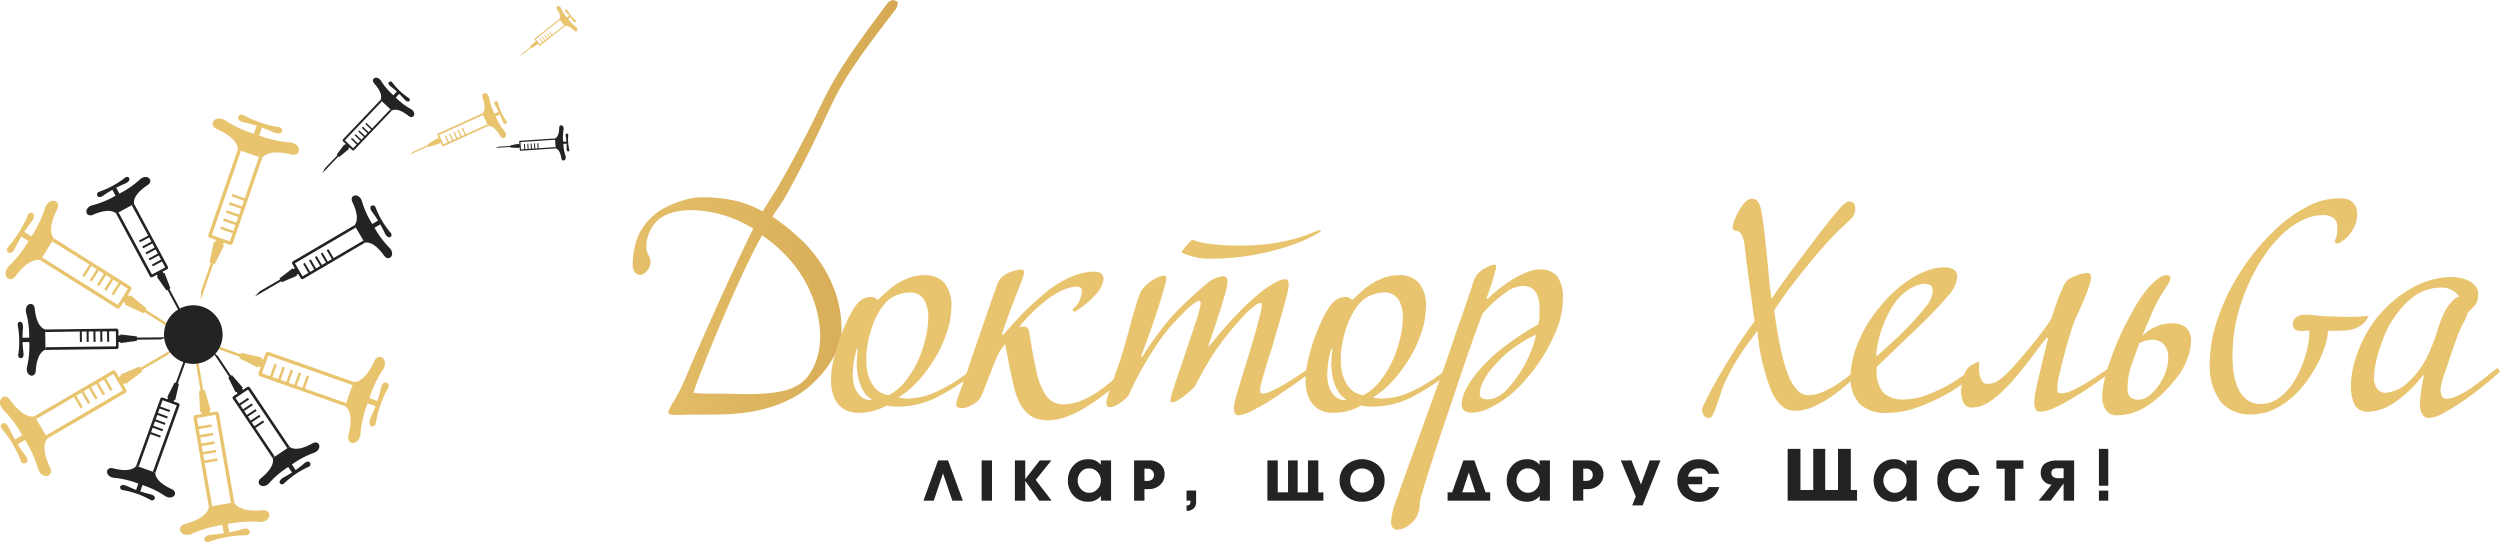 <svg width="398" height="87" viewBox="0 0 398 87" fill="none" xmlns="http://www.w3.org/2000/svg"><path d="M153.291 79.71h-1.681l-1.481-4.357-1.477 4.357h-1.642l2.328-6.41h1.592l2.361 6.41zm4.638 0h-1.65V73.3h1.65v6.41zm9.494 0h-1.964l-2.239-3.15v3.15h-1.649V73.3h1.649v2.966l2.314-2.967h1.845l-2.496 3.104 2.54 3.307zm9.46 0h-1.625v-.756a2.458 2.458 0 01-2.028.916 3.042 3.042 0 01-2.347-.984 3.392 3.392 0 01-.87-2.382c-.025-.893.3-1.76.905-2.417a3.009 3.009 0 012.313-.974 2.4 2.4 0 012.009.883V73.3h1.643v6.41zm-1.625-3.171a1.974 1.974 0 00-.537-1.392 1.75 1.75 0 00-1.336-.58 1.67 1.67 0 00-1.307.574c-.336.373-.517.86-.508 1.363-.008.507.183.998.53 1.368a1.702 1.702 0 001.307.578 1.73 1.73 0 001.303-.578c.352-.354.549-.834.548-1.333zm10.146-1.02a2.167 2.167 0 01-.759 1.718 2.587 2.587 0 01-1.781.63h-.667v1.843h-1.649V73.3h2.359a2.676 2.676 0 011.764.56 2.026 2.026 0 01.733 1.659zm-2.676-.906h-.531v1.94h.517c.262.011.517-.079.715-.25a.875.875 0 00.277-.688.983.983 0 00-.597-.93.938.938 0 00-.381-.072zm6.169 3.483h1.523v1.81a1.33 1.33 0 01-.412 1.06 1.628 1.628 0 01-1.111.36v-.858a.611.611 0 00.527-.184c.085-.178.121-.376.103-.573h-.63v-1.615zm21.782 1.614h-8.91V73.3h1.65v5.084h1.637V73.3h1.535v5.085h1.637V73.3h1.649v5.085h.802v1.326zm9.747-3.24a3.19 3.19 0 01-.239 1.35c-.178.427-.446.81-.787 1.123a3.664 3.664 0 01-2.559.927 3.596 3.596 0 01-2.531-.915 3.203 3.203 0 01-1.042-2.486 3.142 3.142 0 011.065-2.439 3.868 3.868 0 015.05.023 3.126 3.126 0 011.043 2.416zm-5.463.034a1.898 1.898 0 00.517 1.38 2.012 2.012 0 002.727 0 1.915 1.915 0 00.517-1.38 1.936 1.936 0 00-.517-1.386 1.996 1.996 0 00-2.727 0 1.934 1.934 0 00-.517 1.386zm22.275 3.206h-6.78v-1.328h.722l1.787-5.085h1.752l1.786 5.085h.733v1.328zm-2.36-1.328l-1.042-3.172-1.042 3.172h2.084zm11.865 1.328h-1.626v-.756a2.458 2.458 0 01-2.028.916 3.034 3.034 0 01-2.347-.984 3.392 3.392 0 01-.87-2.382c-.025-.893.3-1.76.905-2.417a3.018 3.018 0 012.314-.974 2.393 2.393 0 012.008.883V73.3h1.649l-.005 6.41zm-1.626-3.171a1.977 1.977 0 00-.536-1.392 1.753 1.753 0 00-1.336-.58 1.668 1.668 0 00-1.308.574 1.99 1.99 0 00-.508 1.363c-.007.507.183.998.53 1.368a1.706 1.706 0 001.308.578 1.737 1.737 0 001.302-.578c.352-.354.549-.834.548-1.333zm10.147-1.02a2.166 2.166 0 01-.758 1.718 2.584 2.584 0 01-1.782.63h-.667v1.843h-1.649V73.3h2.359c.636-.03 1.262.17 1.764.56a2.016 2.016 0 01.733 1.659zm-2.675-.905h-.532v1.94h.517c.262.01.518-.08.716-.252a.888.888 0 00.276-.688.982.982 0 00-.596-.929.942.942 0 00-.381-.071zm7.153-1.314l1.501 3.825 1.396-3.826h1.707l-2.845 7.158h-1.652l.566-1.422-2.385-5.732 1.712-.004zm8.246.787a3.31 3.31 0 012.474-.974 3.478 3.478 0 012.015.596 2.847 2.847 0 011.203 1.718h-1.706a1.505 1.505 0 00-1.58-.859 1.712 1.712 0 00-1.083.361 1.543 1.543 0 00-.578.957h2.256v1.213h-2.256c.096.389.319.734.635.98.315.247.706.378 1.106.371a1.393 1.393 0 001.512-.905h1.706a3.03 3.03 0 01-1.192 1.74 3.691 3.691 0 01-4.488-.331 3.246 3.246 0 01-.974-2.458 3.327 3.327 0 01.95-2.409zm27.657 5.623h-11.05v-8.246h2.038v6.54h2.038v-6.54h1.902v6.54h2.038v-6.54h2.039v6.54h.995v1.706zm9.506 0h-1.626v-.755a2.458 2.458 0 01-2.027.915 3.04 3.04 0 01-2.348-.984 3.694 3.694 0 01.031-4.8 3.005 3.005 0 012.312-.973 2.396 2.396 0 012.01.883V73.3h1.648v6.41zm-1.626-3.171a1.974 1.974 0 00-.537-1.392 1.745 1.745 0 00-1.336-.58 1.67 1.67 0 00-1.308.574 1.994 1.994 0 00-.506 1.363c-.008.507.182.998.53 1.368a1.702 1.702 0 001.307.578 1.732 1.732 0 001.301-.578 1.872 1.872 0 00.549-1.333zm11.604.847a3.08 3.08 0 01-1.164 1.85 3.444 3.444 0 01-2.118.657 3.403 3.403 0 01-2.429-.882 3.249 3.249 0 01-.984-2.507 3.322 3.322 0 01.974-2.52 3.377 3.377 0 012.427-.87 3.482 3.482 0 012.136.646 3.05 3.05 0 011.14 1.854h-1.66a1.665 1.665 0 00-1.662-1.042 1.512 1.512 0 00-1.26.573 2.147 2.147 0 00-.411 1.363c-.021.496.137.984.446 1.373a1.57 1.57 0 001.283.573 1.501 1.501 0 001.604-1.064l1.678-.004zm6.995-2.761h-1.305v5.085h-1.673v-5.085h-1.317v-1.326h4.295v1.326zm8.073 5.085h-1.671v-2.736l-2.069 2.736h-1.911l2.061-2.553a1.81 1.81 0 01-1.718-1.89 1.695 1.695 0 01.801-1.551 3.484 3.484 0 011.811-.412h2.703l-.007 6.406zm-1.671-3.585v-1.579h-.962c-.657 0-.985.248-.985.744a.712.712 0 00.332.647c.219.136.474.204.732.194l.883-.006zm7.112 1.203h-1.489v-5.864h1.489v5.864zm0 2.382h-1.489v-1.604h1.489v1.604z" fill="#232323"/><path d="M133.961 52.521a8.025 8.025 0 01-.687 3.146 14.398 14.398 0 01-1.841 3.121 17.608 17.608 0 01-2.57 2.718 14.685 14.685 0 01-2.937 1.977 20.525 20.525 0 01-3.649 1.454 25.829 25.829 0 01-3.511.738 32.48 32.48 0 01-3.535.287c-1.194.03-2.433.046-3.718.047h-1.664c-.413 0-.75 0-1.009.023a6.73 6.73 0 01-.614.025h-.414c-.322 0-.643-.016-.963-.048-.307-.032-.46-.175-.46-.43.204-.577.49-1.122.848-1.62a30.323 30.323 0 001.859-3.717 568.64 568.64 0 013.741-8.578 729.78 729.78 0 013.19-7.056 399.588 399.588 0 012.432-5.214c.674-1.412 1.164-2.405 1.47-2.979a18.934 18.934 0 00-4.109-1.954 20.491 20.491 0 00-2.761-.715 16.599 16.599 0 00-3.144-.286 9.935 9.935 0 00-3.168.477 5.461 5.461 0 00-2.248 1.334 6 6 0 00-.92 1.31 7.123 7.123 0 00-.482 1.193 4.38 4.38 0 00-.184.976c-.015.286-.023.477-.023.572.002.451.121.895.345 1.286.209.347.328.74.344 1.145a2.15 2.15 0 01-.551 1.31 1.461 1.461 0 01-1.055.691 1.147 1.147 0 01-.896-.382 2.094 2.094 0 01-.343-1.38c.003-1.356.236-2.7.688-3.979a8.902 8.902 0 012.608-3.693 8.44 8.44 0 011.722-1.193 16.708 16.708 0 012.02-.905 15.569 15.569 0 011.994-.595 7.823 7.823 0 011.652-.215 23.324 23.324 0 015.922.614c1.423.37 2.795.914 4.084 1.62l.92-1.5c.397-.651.81-1.295 1.24-1.932 9.784-17.075 5.722-13.773 17.556-29.498A1.512 1.512 0 01142.195 0s.735.178.735.43a1.97 1.97 0 01-.461 1.214c-12.038 15.566-7.927 12.309-17.372 29.572-.184.318-.388.651-.613 1-.23.35-.46.676-.666.977-.205.3-.399.572-.55.811a2.528 2.528 0 00-.276.5 36.938 36.938 0 014.107 3.241 22.376 22.376 0 013.512 4.05 20.797 20.797 0 012.433 4.909c.627 1.874.937 3.84.917 5.817zm-3.396 1.24a17.363 17.363 0 00-.688-4.886 19.59 19.59 0 00-1.905-4.43 20.404 20.404 0 00-2.915-3.835 24.077 24.077 0 00-3.717-3.146c-.491.828-1.065 1.908-1.723 3.241a165.802 165.802 0 00-2.064 4.36 262.104 262.104 0 00-2.181 4.933 258.889 258.889 0 00-2.066 4.933 331.376 331.376 0 00-1.744 4.36c-.522 1.334-.904 2.414-1.147 3.243.306.032.673.062 1.101.095.368.031.842.047 1.423.047h2.158c.643 0 1.493.016 2.548.048a47.18 47.18 0 003.327-.025 22.142 22.142 0 003.42-.405 7.82 7.82 0 002.822-1.095 5.52 5.52 0 001.607-1.573 9.772 9.772 0 001.033-1.977c.253-.663.438-1.35.55-2.051a11.83 11.83 0 00.161-1.831v-.007z" fill="url(#paint0_linear)"/><path d="M148.948 63.347a13.768 13.768 0 01-6.22 1.38 4.752 4.752 0 01-1.515-.192 9.265 9.265 0 01-4.545 1.192 5.006 5.006 0 01-1.606-.262 3.575 3.575 0 01-1.4-.88 4.38 4.38 0 01-.986-1.622 7.07 7.07 0 01-.368-2.43 12.48 12.48 0 01.23-2.478c.153-.763.367-1.62.642-2.574.214-.762.467-1.517.758-2.263.292-.747.59-1.446.894-2.097.282-.605.596-1.194.942-1.764a7.29 7.29 0 01.894-1.216 3.2 3.2 0 01.827-.595 2.468 2.468 0 011.147-.262 1.18 1.18 0 01.666.144c.124.083.24.179.345.285h.136c.49-.477.995-.945 1.516-1.406a11.948 11.948 0 011.675-1.24 9.679 9.679 0 011.951-.905 7.553 7.553 0 012.432-.357 3.972 3.972 0 012.914 1.167 5.52 5.52 0 011.171 3.988 12.69 12.69 0 01-.643 3.765 19.91 19.91 0 01-1.79 4.026 23.116 23.116 0 01-2.663 3.694 14.562 14.562 0 01-3.305 2.813c.146.065.301.105.46.118a7.13 7.13 0 001.149.072 11.137 11.137 0 004.474-1.12 25.933 25.933 0 005.118-3.123l.414.573a37.882 37.882 0 01-5.714 3.569zm-11.706-1.477a8.082 8.082 0 01-.71-2.266 10.335 10.335 0 01-.115-2.264c.046-.728.098-1.35.161-1.857h-.138c-.092.285-.207.684-.345 1.192a12.82 12.82 0 00-.298 2.382 6.52 6.52 0 00.206 2.383c.151.516.409.995.757 1.405.254.298.577.527.942.667.227.092.467.149.712.167h.46a4.446 4.446 0 01-1.632-1.802v-.007zm10.535-11.35a5.345 5.345 0 00-.688-2.836 2.628 2.628 0 00-2.433-1.12 5.867 5.867 0 00-1.492.287 4.688 4.688 0 00-1.767.953 6.242 6.242 0 00-1.009 1.144 11.155 11.155 0 00-1.057 1.859 15.979 15.979 0 00-.894 2.549 17.562 17.562 0 00-.528 3.22c0 .286 0 .738.022 1.358a7.1 7.1 0 00.345 1.954c.222.699.58 1.347 1.055 1.907a3.41 3.41 0 002.158 1.12 8.28 8.28 0 002.638-2.217c.787-.979 1.45-2.05 1.974-3.192a18.772 18.772 0 001.239-3.6 14.86 14.86 0 00.437-3.378v-.008z" fill="url(#paint1_linear)"/><path d="M175.085 63.347a31.408 31.408 0 01-2.776 1.81c-.889.52-1.827.95-2.8 1.288a8.249 8.249 0 01-2.638.475 6.478 6.478 0 01-1.677-.214 3.926 3.926 0 01-1.514-.81 5.756 5.756 0 01-1.308-1.687 11.484 11.484 0 01-1.009-2.86c-.43-1.874-.728-3.295-.896-4.265-.168-.969-.328-1.74-.481-2.311-.246.35-.482.69-.712 1.024a7.468 7.468 0 00-.712 1.406c-.214.477-.413.962-.596 1.453-.184.494-.353.93-.505 1.31a36.43 36.43 0 00-.505 1.287c-.276.732-.498 1.28-.665 1.646a3.162 3.162 0 01-.575.88 4.38 4.38 0 01-1.171.787 3.148 3.148 0 01-1.352.405 1.426 1.426 0 01-.758-.143.595.595 0 01-.207-.524 3.5 3.5 0 01.23-.905c.153-.445.413-1.175.781-2.192.183-.477.343-.923.481-1.336l.413-1.238c.138-.412.282-.842.435-1.288.154-.446.322-.935.506-1.477a565.896 565.896 0 001.928-5.575c.551-1.62.948-2.764 1.194-3.431.213-.604.397-1.12.55-1.55.124-.38.327-.729.597-1.024a2.71 2.71 0 01.712-.596c.291-.175.599-.318.92-.428a7.63 7.63 0 01.942-.264c.256-.057.516-.09.779-.095.214 0 .322.176.322.524a4.145 4.145 0 01-.322 1.192 45.973 45.973 0 01-.643 1.621 207.96 207.96 0 00-1.422 3.741 110.859 110.859 0 00-1.147 3.264l.229.047a119.41 119.41 0 001.515-1.687c.459-.521.941-1.045 1.445-1.572a35.388 35.388 0 011.676-1.621 85.398 85.398 0 012.157-1.882 16.61 16.61 0 011.928-1.38 15.286 15.286 0 012.019-1.048 11.47 11.47 0 011.951-.644 7.664 7.664 0 011.675-.215c.123 0 .275.008.46.025.183.016.361.064.526.142.173.083.323.205.438.358.133.196.198.43.184.667a4.186 4.186 0 01-1.034 2.192 14 14 0 01-3.649 3.05l-.276-.43a3.41 3.41 0 001.195-1.571c.178-.44.286-.907.32-1.38 0-.445-.306-.668-.92-.668a5.975 5.975 0 00-2.112.548 11.614 11.614 0 00-2.845 1.787 27.083 27.083 0 00-1.768 1.533 23.6 23.6 0 00-1.263 1.287 33.03 33.03 0 00-1.055 1.24h.276c.077-.003.153-.01.229-.025a1.36 1.36 0 01.23-.025.889.889 0 01.481.168 1.047 1.047 0 01.344.739l.529 3.067c.198 1.162.42 2.25.666 3.264a9.775 9.775 0 001.514 3.766 3.218 3.218 0 002.76 1.38 7.125 7.125 0 002.387-.405 12.05 12.05 0 002.181-1.025 20.502 20.502 0 001.903-1.286 27.404 27.404 0 001.516-1.24l.412.858a37.862 37.862 0 01-2.623 2.086z" fill="url(#paint2_linear)"/><path d="M206.756 60.678c-.581.409-1.177.821-1.79 1.238-.612.416-1.102.75-1.468 1.001a36.64 36.64 0 01-3.971 2.383 6.329 6.329 0 01-2.317.81c-.368 0-.59-.143-.666-.43a3.497 3.497 0 01-.115-.904c.03-.33.092-.658.184-.977.122-.492.29-1.087.505-1.787.215-.7.444-1.462.689-2.288.243-.825.503-1.667.78-2.526.274-.889.542-1.77.802-2.645a99.838 99.838 0 001.194-4.337 9.71 9.71 0 00.253-1.31 2.093 2.093 0 01.046-.46c.029-.144-.046-.215-.23-.215-.368.09-.707.27-.987.525a9.39 9.39 0 00-1.216 1.047 64.648 64.648 0 00-2.089 2.312 47.003 47.003 0 00-2.868 3.74c-.307.446-.651.987-1.034 1.622-.382.635-.74 1.254-1.073 1.859a83.604 83.604 0 00-.873 1.596 5.94 5.94 0 01-.46.786c-.153.153-.376.366-.666.613-.29.247-.613.51-.941.767a9.264 9.264 0 01-1.01.667 1.892 1.892 0 01-.92.287c-.123 0-.184-.064-.184-.192a1.96 1.96 0 01.046-.403 12.886 12.886 0 01.436-1.597c.136-.412.306-.938.529-1.573l2.891-8.579a19.61 19.61 0 00.92-3.383c0-.255-.077-.397-.23-.43-.521 0-1.776 1.065-3.764 3.194a24.882 24.882 0 00-2.478 3.026 53.704 53.704 0 00-2.111 3.265 57.204 57.204 0 00-1.722 3.098 47.94 47.94 0 00-1.216 2.525 4.35 4.35 0 01-.528.549 7.418 7.418 0 01-.758.595 5.098 5.098 0 01-.848.477 2.11 2.11 0 01-.85.19.403.403 0 01-.414-.214 1.276 1.276 0 01-.09-.5c.01-.194.04-.385.09-.573.063-.252.147-.546.253-.882.107-.335.222-.684.345-1.047.122-.365.244-.707.367-1.025.307-.858.582-1.637.827-2.336.244-.697.46-1.358.642-1.978.183-.62.359-1.227.528-1.81.169-.583.344-1.2.528-1.84.092-.349.205-.793.343-1.335.138-.541.292-1.087.46-1.644.169-.557.329-1.074.482-1.572.118-.396.255-.786.412-1.169.181-.47.454-.9.804-1.262a7.188 7.188 0 011.124-.953 4.958 4.958 0 011.148-.595c.279-.109.573-.174.872-.191.214 0 .322.175.322.524-.085.483-.2.96-.345 1.43-.204.7-.409 1.382-.613 2.049-.276.891-.583 1.845-.92 2.86a77.17 77.17 0 01-1.011 2.86 91.178 91.178 0 01-1.147 3.097l.184.143c.306-.54.696-1.153 1.17-1.84.473-.688.978-1.387 1.514-2.097a41.098 41.098 0 011.652-2.072 25.9 25.9 0 011.63-1.764c1.559-1.525 2.921-2.764 4.084-3.718a4.732 4.732 0 012.801-1.38.75.75 0 01.528.191.955.955 0 01.207.715 8.555 8.555 0 01-.391 1.907c-.26.92-.558 1.905-.895 2.954a198.266 198.266 0 01-1.01 3.067l-.78 2.312h.137c1.653-2.032 3.145-3.74 4.475-5.123a38.677 38.677 0 013.513-3.289 15.7 15.7 0 012.547-1.739 3.913 3.913 0 011.583-.524.435.435 0 01.436.262c.082.204.121.423.115.642a6.395 6.395 0 01-.207 1.312 56.373 56.373 0 01-.551 2.121 177.78 177.78 0 01-.779 2.716c-.291.985-.59 2.001-.896 3.05-.092.382-.26.938-.504 1.668-.245.73-.482 1.485-.712 2.264a86.83 86.83 0 00-.613 2.169c-.135.418-.228.85-.277 1.286-.004.176.011.351.046.524.031.127.154.191.369.191a3.574 3.574 0 001.354-.382 20.615 20.615 0 001.84-.954c.657-.38 1.36-.817 2.111-1.31.75-.492 1.477-.977 2.181-1.453l.412.572-2.173 1.549zm.873-22.447a30.35 30.35 0 01-4.016 1.428 40.78 40.78 0 01-5.118 1.098 39.864 39.864 0 01-6.014.428 9.152 9.152 0 01-2.707-.382 11.495 11.495 0 01-1.698-.613 8.838 8.838 0 011.744-2.05c.861.344 1.764.569 2.686.668 1.544.207 3.1.302 4.658.285a36.304 36.304 0 005.095-.307 30.636 30.636 0 003.718-.739 22.853 22.853 0 002.547-.833c.657-.27 1.171-.469 1.534-.596l.276.19a19.544 19.544 0 01-2.705 1.423z" fill="url(#paint3_linear)"/><path d="M224.497 63.347a13.763 13.763 0 01-6.22 1.38 4.756 4.756 0 01-1.515-.192 9.262 9.262 0 01-4.543 1.192 5.012 5.012 0 01-1.607-.262 3.578 3.578 0 01-1.401-.88 4.41 4.41 0 01-.986-1.622 7.068 7.068 0 01-.366-2.43c-.006-.832.07-1.662.228-2.478.154-.763.368-1.62.643-2.573.214-.763.466-1.518.758-2.264.291-.747.589-1.446.894-2.097.282-.604.596-1.193.941-1.764.256-.435.556-.843.896-1.216a3.19 3.19 0 01.825-.595 2.48 2.48 0 011.149-.262 1.18 1.18 0 01.664.144c.124.083.24.179.345.285h.138a42.55 42.55 0 011.514-1.406 11.949 11.949 0 011.677-1.24 9.688 9.688 0 011.949-.904 7.554 7.554 0 012.432-.358 3.961 3.961 0 012.915 1.167 5.505 5.505 0 011.171 3.988 12.688 12.688 0 01-.642 3.765 19.964 19.964 0 01-1.79 4.026 23.111 23.111 0 01-2.663 3.694 14.585 14.585 0 01-3.311 2.813c.145.065.301.105.46.118.38.055.764.079 1.147.072a11.153 11.153 0 004.476-1.12 25.981 25.981 0 005.116-3.123l.415.573a37.827 37.827 0 01-5.709 3.569zm-11.704-1.477a8.048 8.048 0 01-.712-2.266 10.335 10.335 0 01-.115-2.264 42.4 42.4 0 01.153-1.857h-.138c-.092.285-.207.684-.343 1.192-.178.782-.28 1.58-.307 2.382-.08.8-.01 1.609.207 2.383.151.517.409.996.758 1.405.252.298.576.527.94.667.227.092.467.149.712.167h.46a4.435 4.435 0 01-1.615-1.802v-.007zm10.534-11.35a5.346 5.346 0 00-.689-2.836 2.627 2.627 0 00-2.433-1.12 5.876 5.876 0 00-1.492.287 4.696 4.696 0 00-1.767.953c-.382.338-.72.723-1.009 1.144a11.155 11.155 0 00-1.057 1.859 15.86 15.86 0 00-.894 2.549 17.646 17.646 0 00-.528 3.22c0 .286 0 .738.023 1.358a7.06 7.06 0 00.344 1.954 5.547 5.547 0 001.055 1.907 3.415 3.415 0 002.158 1.12 8.303 8.303 0 002.64-2.217 15.354 15.354 0 001.974-3.192 19.086 19.086 0 001.239-3.6c.273-1.106.42-2.24.436-3.378v-.008z" fill="url(#paint4_linear)"/><path d="M248.808 47.667a12.626 12.626 0 01-.92 4.601 26.183 26.183 0 01-2.273 4.505 28.965 28.965 0 01-2.914 3.883 18.494 18.494 0 01-2.891 2.694 20.461 20.461 0 01-2.64 1.596 6.26 6.26 0 01-2.868.738 1.664 1.664 0 01-1.262-.38 1.25 1.25 0 01-.346-.86 5.164 5.164 0 01.528-2.147c.371-.792.825-1.543 1.354-2.239a23.653 23.653 0 011.856-2.169 23.212 23.212 0 012.088-1.93c1.11-.91 2.266-1.76 3.464-2.55a51.953 51.953 0 012.87-1.74c.141-.43.218-.88.23-1.333v-1.24a5.774 5.774 0 00-.23-1.787 2.868 2.868 0 00-.613-1.096 1.996 1.996 0 00-.873-.548 3.617 3.617 0 00-1.032-.144 5.164 5.164 0 00-2.64 1.05 20.579 20.579 0 00-3.649 3.335 56.73 56.73 0 00-1.032 2.693c-.381 1.064-.794 2.24-1.239 3.528a627.396 627.396 0 00-1.424 4.17c-.504 1.494-1.015 3.02-1.533 4.576-.49 1.431-.972 2.853-1.445 4.265a329.396 329.396 0 00-2.456 7.626 96.32 96.32 0 00-.826 2.834 5.733 5.733 0 00-.069.716 6.63 6.63 0 01-.115.953 4.04 4.04 0 01-.39 1.001 4.444 4.444 0 01-1.074 1.238 3.272 3.272 0 01-2.064.811.868.868 0 01-.643-.286 1.343 1.343 0 01-.276-.953 8.08 8.08 0 01.184-1.359 16.99 16.99 0 01.827-2.596c.797-2.289 1.607-4.56 2.433-6.815a47250.205 47250.205 0 004.543-12.535c.398-1.11.756-2.127 1.073-3.05.317-.922.624-1.82.92-2.693.291-.873.598-1.762.921-2.668.323-.906.667-1.915 1.032-3.026.337-.92.659-1.866.965-2.836a5.36 5.36 0 01.825-1.84 5.295 5.295 0 011.534-1.122 3.756 3.756 0 011.073-.403c.1-.002.2.006.299.023.075.016.115.104.115.262a3.284 3.284 0 01-.138.642c-.092.335-.207.748-.345 1.24a26.943 26.943 0 01-.504 1.596c-.198.572-.39 1.114-.574 1.622l.23.047a17.41 17.41 0 011.905-1.687 21.444 21.444 0 012.202-1.502 14.382 14.382 0 012.181-1.073 5.344 5.344 0 011.881-.407 3.593 3.593 0 012.846 1.05 5.72 5.72 0 01.919 3.719zm-4.276 5.621a10.36 10.36 0 00-1.032.502 21.27 21.27 0 00-1.447.857c-.52.334-1.063.716-1.628 1.144a13.1 13.1 0 00-1.534 1.358c-.399.414-.797.843-1.195 1.286-.388.432-.74.893-1.055 1.38a9.302 9.302 0 00-.758 1.43 3.79 3.79 0 00-.297 1.479c0 .57.428.856 1.285.857a3.443 3.443 0 001.422-.357 5.468 5.468 0 001.607-1.215c.413-.44.804-.9 1.17-1.38.484-.632.929-1.293 1.332-1.979.468-.797.882-1.625 1.239-2.478.389-.93.687-1.896.891-2.884z" fill="url(#paint5_linear)"/><path d="M294.103 61.153a31.071 31.071 0 01-2.504 1.951 16.989 16.989 0 01-2.847 1.621 7.296 7.296 0 01-3.006.668c-1.534 0-2.781-1.041-3.741-3.123a33.88 33.88 0 01-2.226-9.601c-.521.697-1.202 1.617-2.042 2.76a34.65 34.65 0 00-2.824 4.813c-.349.666-.64 1.36-.871 2.074-.246.747-.475 1.43-.689 2.049a14.84 14.84 0 01-.613 1.55c-.2.412-.39.613-.574.613a1.004 1.004 0 01-.942-.43 2.043 2.043 0 01-.251-1.049c.12-.316.418-.943.894-1.882a70.246 70.246 0 011.813-3.313c.735-1.27 1.576-2.66 2.524-4.169a68.641 68.641 0 013.125-4.544c-.459-3.304-.816-5.933-1.074-7.887a157.9 157.9 0 01-.482-3.885 5.936 5.936 0 00-.391-1.763 1.816 1.816 0 00-.527-.715 1.29 1.29 0 00-.665-.19c-.23 0-.345-.19-.345-.572a2.23 2.23 0 01.138-.69c.091-.27.207-.565.344-.883.147-.336.317-.662.506-.977a11.6 11.6 0 01.574-.882 2.98 2.98 0 01.756-.786c.177-.141.389-.232.613-.263.123 0 .269.01.438.025a.818.818 0 01.481.238c.189.2.337.435.436.691.17.445.286.908.345 1.38.151.953.296 2.026.435 3.222.139 1.195.269 2.402.39 3.62.123 1.228.237 2.427.344 3.6.106 1.17.236 2.22.391 3.145a108.807 108.807 0 012.409-3.456 180.78 180.78 0 012.479-3.336 1376.1 1376.1 0 002.227-2.93c.674-.89 1.24-1.621 1.698-2.194a41.181 41.181 0 012.041-2.477c.656-.731 1.154-1.097 1.492-1.097.228.005.45.071.643.192.213.127.322.413.322.856.016.37-.055.737-.207 1.074-.169.31-.386.591-.643.834-.291.285-.658.627-1.101 1.025-.443.397-.986.93-1.629 1.596a54.11 54.11 0 00-1.768 1.954c-.78.894-1.622 1.894-2.525 3.002a116.844 116.844 0 00-2.708 3.478 50.755 50.755 0 00-2.318 3.336c.338 2.415.69 4.473 1.057 6.172a25.094 25.094 0 001.216 4.17c.32.883.811 1.693 1.445 2.384a2.478 2.478 0 001.79.767 5.45 5.45 0 001.929-.405 13.29 13.29 0 002.088-1.025c.686-.41 1.345-.864 1.974-1.359a15.96 15.96 0 001.629-1.452l.46.767c-.525.473-1.169 1.043-1.933 1.708z" fill="url(#paint6_linear)"/><path d="M313.564 60.058c0 .128-.398.493-1.194 1.095a24.015 24.015 0 01-3.099 1.931 28.702 28.702 0 01-4.245 1.84 14.114 14.114 0 01-4.635.81 5.935 5.935 0 01-4.338-1.429 6.131 6.131 0 01-1.446-4.528 14.606 14.606 0 011.074-4.908 21.095 21.095 0 013.466-5.862 22.037 22.037 0 012.822-2.954 18.409 18.409 0 012.778-2.003c.79-.464 1.629-.84 2.501-1.12a7.055 7.055 0 011.994-.357 3.376 3.376 0 011.841.358 1.438 1.438 0 01.506 1.263 5.301 5.301 0 01-1.534 2.979c-1.022 1.227-2.346 2.632-3.969 4.216-.643.637-1.386 1.353-2.227 2.147a125.1 125.1 0 00-2.364 2.287c-.887.828-1.774 1.67-2.661 2.526a5.255 5.255 0 00.963 4.123 4.465 4.465 0 003.26 1.12 10.252 10.252 0 003.625-.69 25.371 25.371 0 003.304-1.502 22.92 22.92 0 003.351-2.24c.092.134.17.278.23.429.029.155.028.314-.003.469zm-5.876-13.726c0-.507-.138-.826-.412-.954a2.185 2.185 0 00-.92-.19 4.81 4.81 0 00-2.18.715 7.88 7.88 0 00-2.454 2.24 12.02 12.02 0 00-1.009 1.62 18.683 18.683 0 00-.942 2.097 18.72 18.72 0 00-.734 2.407c-.197.82-.312 1.659-.344 2.503.613-.54 1.241-1.097 1.882-1.67a439.08 439.08 0 001.79-1.668 34.696 34.696 0 001.84-1.857c1.01-1.08 1.843-2.049 2.502-2.907a4.001 4.001 0 00.981-2.336z" fill="url(#paint7_linear)"/><path d="M335.114 59.962c-.445.319-.92.652-1.424 1.001-.504.349-1.015.699-1.534 1.05-.521.349-.995.65-1.423.904a36.67 36.67 0 01-2.34 1.36 23.94 23.94 0 01-1.631.784 6.178 6.178 0 01-1.124.382c-.271.06-.548.091-.825.095a.75.75 0 01-.781-.452 2.344 2.344 0 01-.184-.882c.048-.98.194-1.954.436-2.906.29-1.304.726-3.147 1.308-5.53l.46-1.906-.185-.095a28.4 28.4 0 00-1.858 2.336 63.755 63.755 0 01-2.411 3.096 31.714 31.714 0 01-2.607 2.915 16.207 16.207 0 01-2.066 1.716 6.252 6.252 0 01-1.629.833 4.58 4.58 0 01-1.308.214 1.406 1.406 0 01-1.424-.834 4.495 4.495 0 01-.366-1.84c.005-.258.028-.514.069-.767a13.6 13.6 0 01.182-1.002c.075-.343.183-.678.322-1 .123-.29.285-.563.482-.81a3.31 3.31 0 01.871-.644c.309-.163.632-.299.965-.405 0 .223-.008.533-.023.93-.016.39.015.783.092 1.167.065.355.197.695.389 1.001a.922.922 0 00.827.428c.23 0 .461-.017.689-.047.329-.064.642-.194.92-.38a8.892 8.892 0 001.331-1.05 24.688 24.688 0 001.928-2.049 170.77 170.77 0 001.928-2.288 67.117 67.117 0 001.447-1.81c.409-.54.776-1.032 1.101-1.477.325-.445.623-.89.894-1.336a41.265 41.265 0 011.011-3.025c.344-.92.743-1.82 1.193-2.694.224-.295.516-.531.85-.69a9.91 9.91 0 011.055-.46 5.39 5.39 0 01.988-.263c.227-.04.456-.064.687-.072.337 0 .504.222.504.667a4.34 4.34 0 01-.228 1.144 20.604 20.604 0 01-.597 1.688 54.351 54.351 0 01-.803 1.906 79.651 79.651 0 01-.85 1.84c-.336.857-.672 1.85-1.009 2.979a92.926 92.926 0 00-.921 3.287 78.36 78.36 0 00-.687 2.86 10.17 10.17 0 00-.276 1.644c0 .223 0 .47.023.74s.221.405.614.405a3.93 3.93 0 001.492-.36 17.903 17.903 0 001.859-.929c.672-.38 1.368-.809 2.087-1.285.72-.477 1.432-.953 2.135-1.43l.413.571c-.254.2-.6.459-1.038.775z" fill="url(#paint8_linear)"/><path d="M348.808 54.434a8.648 8.648 0 01-.614 2.76 10.582 10.582 0 01-1.905 3.242 23.62 23.62 0 01-1.882 2.098 17.151 17.151 0 01-2.156 1.81 10.39 10.39 0 01-2.454 1.286 8.193 8.193 0 01-2.824.477 1.904 1.904 0 01-1.744-.882 3.574 3.574 0 01-.55-1.93 10.69 10.69 0 01.115-1.548c.075-.525.19-1.097.343-1.716.154-.62.358-1.31.614-2.072.26-.764.574-1.623.942-2.576.213-.537.474-1.15.78-1.84.307-.69.643-1.38 1.01-2.074a110.7 110.7 0 011.101-2.049c.368-.668.72-1.255 1.055-1.762.319-.495.664-.972 1.034-1.43.349-.442.733-.856 1.147-1.239.346-.322.723-.61 1.124-.859a2 2 0 011.009-.333.758.758 0 01.415.119.404.404 0 01.182.358c-.085.454-.282.88-.574 1.238a40.435 40.435 0 00-1.214 1.954c-.276.478-.514.923-.712 1.336-.198.413-.39.842-.574 1.285-.184.447-.391.93-.621 1.454-.23.525-.497 1.17-.803 1.931a6.95 6.95 0 012.02-1.406 6.188 6.188 0 012.708-.597 3.384 3.384 0 012.226.669 2.832 2.832 0 01.802 2.296zm-3.626 2.574a3.258 3.258 0 00-.436-1.84 2.374 2.374 0 00-1.101-.907 2.83 2.83 0 00-1.469-.143 5.411 5.411 0 00-1.585.502 138.812 138.812 0 00-1.306 3.62 11.314 11.314 0 00-.575 3.719c-.032.45.117.896.414 1.237a1.914 1.914 0 001.421.43 2.64 2.64 0 001.562-.614 7.05 7.05 0 001.515-1.596 9.421 9.421 0 001.124-2.148 6.48 6.48 0 00.441-2.26h-.005z" fill="url(#paint9_linear)"/><path d="M377.041 50.288a2.999 2.999 0 01-1.193 1.524 4.939 4.939 0 01-2.709.81c-.429.032-.796.048-1.101.05h-.781a3.75 3.75 0 01-.642-.05 8.308 8.308 0 01-.367 2.121c-.28.962-.649 1.895-1.101 2.789a23.192 23.192 0 01-1.792 2.978 15.94 15.94 0 01-2.409 2.717 12.079 12.079 0 01-3.006 1.978 8.34 8.34 0 01-3.528.767 6.016 6.016 0 01-4.908-2.05 9.639 9.639 0 01-1.699-6.243c.019-1.938.313-3.864.872-5.72a32.251 32.251 0 012.387-5.907 36.076 36.076 0 013.557-5.522 33.854 33.854 0 014.316-4.623 20.823 20.823 0 014.681-3.168 10.734 10.734 0 014.704-1.17c.33.003.66.027.987.073.344.045.674.167.964.357.299.2.543.47.711.787.204.422.299.89.276 1.358a4.305 4.305 0 01-.391 1.81 6.236 6.236 0 01-.92 1.478 5.057 5.057 0 01-1.074.977 1.806 1.806 0 01-.872.357c-.184 0-.276-.11-.276-.333a1.65 1.65 0 01.184-.596c.158-.533.22-1.089.184-1.643a1.67 1.67 0 00-.666-1.526 2.78 2.78 0 00-1.534-.428 7.716 7.716 0 00-3.466.856 12.918 12.918 0 00-3.259 2.36 21.483 21.483 0 00-2.868 3.502 29.401 29.401 0 00-2.364 4.314 30.68 30.68 0 00-1.676 4.766 24.752 24.752 0 00-.781 4.837 23.17 23.17 0 00.023 3.717 10.21 10.21 0 00.689 2.978 4.958 4.958 0 001.446 2.003 3.47 3.47 0 002.25.738 4.667 4.667 0 002.477-.667 7.828 7.828 0 001.974-1.716 11.76 11.76 0 001.515-2.358c.415-.84.767-1.708 1.056-2.598.259-.794.459-1.606.596-2.43.113-.629.16-1.269.138-1.907a8.32 8.32 0 00-.871.049 2.983 2.983 0 01-.85-.025 1.341 1.341 0 01-.642-.285.922.922 0 01-.209-.342.91.91 0 01-.044-.398 1.3 1.3 0 01.55-1.144 2.059 2.059 0 011.195-.382c.615-.008 1.23.024 1.841.097.46.063 1.04.112 1.744.143.796.032 1.431.056 1.904.072a52.88 52.88 0 001.677.023c.704 0 1.314-.016 1.84-.048s.924-.075 1.261-.107z" fill="url(#paint10_linear)"/><path d="M395.378 61.417a60.794 60.794 0 01-3.235 2.408 32.88 32.88 0 01-3.121 1.93 5.444 5.444 0 01-2.342.786 1.17 1.17 0 01-1.056-.596 2.807 2.807 0 01-.366-1.502c.003-.382.026-.764.069-1.144.044-.444.095-.88.153-1.31.059-.43.128-.842.207-1.24.076-.397.145-.723.207-.976h-.184a18.907 18.907 0 01-4.383 4.218 7.778 7.778 0 01-4.2 1.549 2.289 2.289 0 01-2.3-1.143 7.26 7.26 0 01-.551-3.098c.014-.972.138-1.94.368-2.884.257-1.102.61-2.18 1.056-3.22a22.078 22.078 0 011.651-3.146 16.031 16.031 0 012.204-2.761 18.635 18.635 0 015.645-4.074 13.323 13.323 0 015.188-1.12 7.14 7.14 0 011.148.119c.468.082.922.227 1.352.43.434.199.824.482 1.148.834.328.365.501.843.483 1.334a4.8 4.8 0 01-.069.88 1.848 1.848 0 01-.253.645 4.24 4.24 0 01-.505.613c-.215.223-.475.476-.781.767a12.85 12.85 0 01-.848 1.931c-.403.776-.749 1.58-1.034 2.406a303.281 303.281 0 00-1.766 5.146 13.08 13.08 0 00-.712 2.621 2.4 2.4 0 00.253 1.36.76.76 0 00.613.306 4.382 4.382 0 001.813-.46 14.427 14.427 0 002.043-1.167 34.835 34.835 0 002.157-1.597 123.18 123.18 0 012.158-1.687l.412.572c-.688.67-1.562 1.427-2.622 2.27zm-3.925-14.13a1.298 1.298 0 00-.413-.614 3.567 3.567 0 00-.735-.5 3.52 3.52 0 00-.825-.307 3.1 3.1 0 00-.596-.095 8.518 8.518 0 00-2.249.287 7.096 7.096 0 00-2.043.928 10.379 10.379 0 00-1.951 1.687 19.333 19.333 0 00-1.974 2.62c-.406.65-.752 1.336-1.033 2.049-.32.794-.611 1.597-.872 2.408a18.946 18.946 0 00-.596 2.334 10.54 10.54 0 00-.207 1.84 2.86 2.86 0 00.573 2.073 1.745 1.745 0 001.218.549 5.92 5.92 0 003.528-1.597 13.884 13.884 0 003.58-5.172c.42-.92.779-1.867 1.073-2.836.241-.816.524-1.62.85-2.406a7.95 7.95 0 01.436-.952c.196-.378.427-.738.688-1.074.236-.307.497-.593.781-.856.197-.215.469-.347.761-.368l.006.002z" fill="url(#paint11_linear)"/><path d="M20.968 32.661l2.624 4.85-.274.146-1.185.635.153.285 1.185-.635.274-.146.36.67-.275.146-1.184.635.152.286 1.185-.635.274-.147.36.67-1.46.781.154.287 1.458-.783.358.67-1.458.782.154.285 1.457-.78.36.67-1.458.781.153.285 1.458-.781.51.952-.599.32-.918.49-.597.322-5.328-9.898-.375.204 5.377 9.984a.305.305 0 00.407.124l.705-.376.142.265-.146.078 1.53 2.155.167-.09 1.775 3.326.806.806-2.284-4.288.168-.09-.947-2.467-.145.077-.143-.265.705-.376a.306.306 0 00.145-.181.299.299 0 00-.022-.232l-5.383-10.001-.375.204z" fill="#232323"/><path d="M22.153 28.675a14.334 14.334 0 01-3.149 2.147l-.51-.936a26.01 26.01 0 011.53-.706c1.152-.604.337-1.332-.142-.872a14.08 14.08 0 01-4.079 2.218c-.647.152-.408 1.344.654.594.51-.358 1.083-.7 1.427-.901l.51.937a14.358 14.358 0 01-3.515 1.472c-1.649.334-1.317 2.11-.05 1.553 2.862-1.257 3.67-.17 3.67-.17l1.34-.728.175-.095 1.339-.728s-.474-1.266 2.141-2.984c1.145-.76-.164-2.004-1.34-.801zm35.711 9.612l-4.75 2.8-.156-.268-.678-1.16-.279.163.678 1.16.157.269-.657.383-.156-.268-.677-1.16-.282.162.681 1.16.156.27-.655.383-.836-1.427-.28.164.836 1.428-.657.382-.835-1.428-.28.165.835 1.427-.657.385-.835-1.428-.278.163.834 1.428-.933.546-.342-.587-.524-.898-.348-.589 9.695-5.688-.217-.366-9.777 5.74a.299.299 0 00-.141.185.306.306 0 00.031.231l.402.69-.259.152-.084-.142L44.5 44.32l.096.164-3.258 1.897-.776.834 4.2-2.447.096.164 2.429-1.037-.083-.142.26-.152.403.69a.305.305 0 00.417.109l9.794-5.751-.214-.362z" fill="#232323"/><path d="M61.889 39.325a14.434 14.434 0 01-2.262-3.067l.918-.543c.197.364.528.984.762 1.503.646 1.128 1.343.287.867-.175a14.02 14.02 0 01-2.372-4.002c-.176-.64-1.36-.358-.57.676.375.492.74 1.056.953 1.393l-.918.543a14.39 14.39 0 01-1.601-3.459c-.393-1.632-2.155-1.239-1.552.006 1.36 2.814.306 3.66.306 3.66l.776 1.31.102.172.777 1.311s1.248-.519 3.059 2.028c.81 1.13 2-.224.755-1.356zm.249-21.933l-2.892 3.05-.172-.163-.741-.714-.17.178.741.708.171.164-.4.42-.17-.165-.741-.707-.171.178.74.708.171.164-.4.42-.912-.873-.17.179.912.87-.401.42-.912-.872-.17.18.911.87-.4.42-.918-.872-.17.179.912.872-.569.595-.374-.358-.573-.548-.374-.357 5.91-6.207-.237-.222-5.96 6.262a.233.233 0 00-.045.253.23.23 0 00.052.074l.44.422-.159.165-.09-.086-1.2 1.618.102.102-1.99 2.074-.392.775 2.564-2.676.102.102 1.562-1.27-.09-.087.158-.166.44.421a.234.234 0 00.328-.008l5.972-6.27-.225-.222z" fill="#232323"/><path d="M65.308 17.306a10.978 10.978 0 01-2.302-1.774l.558-.589c.221.225.594.612.874.94.714.692 1.045-.071.599-.306a10.709 10.709 0 01-2.575-2.433c-.263-.432-1.071.023-.276.612.379.281.764.62.992.816l-.56.591a10.974 10.974 0 01-1.9-2.198c-.631-1.117-1.836-.456-1.136.33 1.589 1.777.992 2.617.992 2.617l.845.798.11.102.845.799s.806-.644 2.669.842c.824.664 1.414-.58.265-1.147zm23.149 6.109l-2.705.187-.01-.153-.043-.66-.16.012.044.659.01.153-.374.024-.01-.153-.043-.659-.159.01.044.66.01.152-.374.025-.053-.816-.159.011.054.816-.374.024-.052-.815-.16.01.054.817-.374.024-.053-.816-.158.012.051.815-.53.035-.021-.333-.033-.51-.022-.332 5.517-.371-.015-.204-5.566.374a.152.152 0 00-.131.102.145.145 0 00-.007.057l.025.393-.148.01v-.081l-1.276.245.006.093-1.851.119-.524.196 2.386-.153.006.093 1.294.07v-.081l.148-.01.026.392a.148.148 0 00.05.102.15.15 0 00.109.038l5.575-.374-.024-.21z" fill="#232323"/><path d="M90.004 24.757a7.059 7.059 0 01-.32-1.847l.522-.038c.007.204.017.55 0 .83.036.638.529.422.42.114a6.885 6.885 0 01-.162-2.28c.064-.322-.519-.457-.4.17.058.3.094.629.114.824l-.523.037a7.072 7.072 0 01.056-1.874c.186-.806-.676-1.02-.684-.34-.02 1.538-.671 1.678-.671 1.678l.053.748.007.102.053.747s.663.046.9 1.565c.108.67.934.336.635-.436z" fill="#232323"/><path d="M8.309 38.427l5.915 3.694-.21.332-.907 1.438.346.217.906-1.436.21-.333.816.51-.21.331-.905 1.437.345.22.907-1.438.204-.332.816.51-1.117 1.77.348.219 1.114-1.77.816.51-1.115 1.769.346.218 1.115-1.77.816.51-1.116 1.77.346.217 1.115-1.769 1.157.729-.459.725-.702 1.112-.456.725-12.034-7.556-.284.457 12.141 7.623a.386.386 0 00.53-.12l.54-.854.322.204-.112.175 3.026 1.415.128-.204 4.027 2.55 1.39.383-5.195-3.284.128-.204-2.58-2.12-.111.175-.323-.204.54-.854a.387.387 0 00-.121-.53L8.6 37.955l-.292.471z" fill="url(#paint12_linear)"/><path d="M7.125 33.303a18.176 18.176 0 01-2.122 4.327l-1.143-.714c.294-.434.796-1.167 1.24-1.733.89-1.382-.46-1.674-.7-.87A17.68 17.68 0 011.293 39.3c-.612.572.39 1.734 1.09.245.334-.708.754-1.446 1.008-1.881l1.144.714a18.126 18.126 0 01-2.945 3.813c-1.606 1.396-.134 3.14.912 1.733 2.362-3.168 3.926-2.476 3.926-2.476l1.02-1.632.132-.213 1.02-1.636s-1.312-1.098.49-4.616c.794-1.554-1.422-2.105-1.966-.048z" fill="url(#paint13_linear)"/><path d="M41.232 24.974l-2.262 6.594-.37-.13-1.606-.557-.133.387 1.605.557.37.13-.314.907-.371-.128-1.605-.558-.136.387 1.606.557.371.13-.315.908-1.977-.687-.134.388 1.976.685-.316.909-1.976-.688-.134.388 1.976.685-.316.91-1.977-.686-.132.385 1.975.687-.448 1.291-.816-.282-1.24-.432-.81-.28 4.636-13.433-.51-.175-4.671 13.551a.379.379 0 00.107.414.404.404 0 00.13.076l.953.332-.124.359-.197-.068-.695 3.263.227.078-1.57 4.5-.06 1.44 2.024-5.803.227.08 1.482-2.995-.196-.068.124-.36.954.333a.389.389 0 00.49-.239l4.69-13.572-.512-.17z" fill="url(#paint14_linear)"/><path d="M45.954 22.662a18.19 18.19 0 01-4.691-1.088l.434-1.275c.49.188 1.317.51 1.967.816 1.548.554 1.53-.827.69-.879a17.762 17.762 0 01-5.561-1.897c-.696-.47-1.6.773.008 1.122a26.05 26.05 0 012.061.556l-.435 1.276a18.143 18.143 0 01-4.385-2.007c-1.723-1.249-3.09.58-1.487 1.281 3.62 1.585 3.3 3.264 3.3 3.264l1.823.622.239.081 1.823.621s.773-1.524 4.607-.567c1.697.42 1.733-1.863-.393-1.926z" fill="url(#paint15_linear)"/><path d="M77.591 19.795l-3.418 1.566-.088-.193-.38-.835-.203.092.378.834.088.193-.472.214-.088-.193-.378-.834-.204.09.379.835.088.194-.473.214-.467-1.028-.203.09.466 1.029-.473.214-.466-1.028-.204.092.466 1.027-.473.215-.466-1.03-.204.093.465 1.027-.67.306-.191-.42-.293-.647-.19-.42 6.974-3.18-.12-.263-7.037 3.207a.203.203 0 00-.102.274l.224.497-.187.085-.046-.102-1.535.943.053.118-2.346 1.058-.584.51 3.02-1.365.055.117 1.72-.533-.046-.102.188-.084.224.496a.204.204 0 00.116.102.205.205 0 00.16 0l7.048-3.212-.105-.263z" fill="url(#paint16_linear)"/><path d="M80.25 20.782a9.795 9.795 0 01-1.32-2.244l.66-.306c.11.261.29.706.408 1.073.36.816.892.29.601-.057a9.56 9.56 0 01-1.326-2.88c-.074-.445-.896-.337-.433.42.22.36.427.768.548 1.01l-.66.307a9.838 9.838 0 01-.845-2.459c-.152-1.138-1.374-.992-1.053-.102.726 2.005-.05 2.504-.05 2.504l.434.944.058.123.434.945s.884-.265 1.938 1.59c.465.822 1.369-.014.606-.868z" fill="url(#paint17_linear)"/><path d="M89.813 4.017l-1.892 1.5-.085-.107-.363-.463-.111.088.363.463.084.102-.262.204-.083-.107-.364-.463-.113.088.365.463.084.102-.262.204-.448-.57-.112.088.449.57-.262.203-.448-.57-.112.088.449.57-.263.204-.448-.57-.11.087.446.57-.372.293-.182-.234-.282-.358-.183-.234 3.863-3.049-.115-.147-3.898 3.078a.124.124 0 00-.054.11.13.13 0 00.027.102l.215.275-.102.082-.044-.057-.816.823.052.065-1.3 1.02-.287.408 1.675-1.314.052.066.992-.596-.044-.057.102-.082.215.276a.137.137 0 00.188.022l3.905-3.082-.109-.154z" fill="url(#paint18_linear)"/><path d="M91.618 4.227a6.331 6.331 0 01-1.165-1.195l.365-.291c.108.146.288.396.421.606.348.45.6.043.366-.128a6.225 6.225 0 01-.7-.743 6.378 6.378 0 01-.567-.85c-.115-.267-.612-.074-.204.328.191.19.384.414.496.547l-.365.29a6.291 6.291 0 01-.902-1.404c-.27-.686-1.01-.408-.673.095.758 1.14.351 1.57.351 1.57l.416.522.053.068.417.523s.51-.3 1.449.696c.418.442.854-.218.242-.634z" fill="url(#paint19_linear)"/><path d="M55.118 64.168l-6.579-2.306.13-.37.57-1.602-.386-.136-.568 1.601-.131.37-.907-.32.132-.371.569-1.6-.386-.139-.569 1.602-.13.37-.907-.32.7-1.973-.387-.137-.698 1.973-.906-.324.7-1.97-.387-.136-.699 1.97-.907-.322.7-1.972-.383-.133-.7 1.97-1.289-.456.288-.809.44-1.239.287-.807 13.402 4.727.176-.51-13.522-4.768a.384.384 0 00-.491.233l-.339.952-.359-.127.07-.197-3.263-.714-.08.226-4.486-1.6-1.438-.07 5.788 2.064-.08.226 2.983 1.501.07-.195.359.127-.339.951a.387.387 0 00.236.492l13.54 4.778.176-.51z" fill="url(#paint20_linear)"/><path d="M57.399 68.905c.163-1.607.54-3.184 1.122-4.691l1.27.443a32.82 32.82 0 01-.829 1.963c-.564 1.543.816 1.53.875.694a17.723 17.723 0 011.938-5.548c.475-.692-.762-1.605-1.122 0-.17.764-.417 1.577-.569 2.057l-1.273-.443a18.112 18.112 0 012.04-4.368c1.26-1.713-.56-3.093-1.272-1.495-1.609 3.61-3.285 3.277-3.285 3.277l-.635 1.82-.082.238-.635 1.82s1.52.782.537 4.61c-.44 1.694 1.842 1.749 1.92-.377z" fill="url(#paint21_linear)"/><path d="M7.19 52.862l5.513-.082v.306l.015 1.345h.322l-.014-1.343v-.306l.76-.008v.311l.014 1.343h.324l-.014-1.345v-.306l.76-.008.018 1.655h.324l-.02-1.655.761-.007.018 1.654h.325l-.018-1.653.76-.01.019 1.656h.322l-.017-1.655 1.08-.012.008.678.01 1.04.008.679-11.24.143.007.425 11.34-.145a.292.292 0 00.213-.09.307.307 0 00.087-.217l-.008-.798h.306v.165l2.618-.357v-.19l3.773-.036 1.087-.34-4.86.046v-.19l-2.625-.307v.164h-.306l-.008-.798a.306.306 0 00-.31-.301l-11.355.143.003.406z" fill="#232323"/><path d="M4.205 49.968c.316 1.237.466 2.51.445 3.786l-1.064.017a25.77 25.77 0 01.08-1.682c0-1.3-1.02-.918-.839-.278.284 1.534.31 3.104.078 4.646-.165.644 1.002.984.829-.306a20.18 20.18 0 01-.138-1.682l1.067-.017a14.402 14.402 0 01-.322 3.797c-.469 1.616 1.259 2.142 1.352.764.21-3.119 1.547-3.33 1.547-3.33l-.026-1.523v-.199l-.025-1.53s-1.342-.166-1.655-3.276c-.142-1.374-1.851-.79-1.33.813z" fill="#232323"/><path d="M5.769 66.721l6.01-3.53.195.34.854 1.47.353-.204-.851-1.47-.197-.34.83-.483.198.34.854 1.469.354-.204-.855-1.47-.197-.34.83-.483 1.053 1.808.354-.204-1.053-1.808.832-.482 1.051 1.808.354-.204-1.052-1.807.832-.486 1.052 1.81.352-.204-1.053-1.82 1.18-.687.432.741.661 1.137.431.74L7.304 69.33l.274.464 12.377-7.235a.387.387 0 00.138-.527l-.51-.873.329-.191.102.18 2.651-2.026-.12-.204 4.123-2.391.982-1.054-5.315 3.084-.122-.204-3.062 1.303.102.18-.328.192-.51-.873a.386.386 0 00-.526-.138L5.49 66.257l.279.464z" fill="url(#paint22_linear)"/><path d="M.679 65.4a18.161 18.161 0 012.855 3.883l-1.16.684c-.25-.46-.666-1.246-.96-1.9-.817-1.428-1.699-.366-1.097.219a17.852 17.852 0 011.704 2.406c.498.847.927 1.734 1.28 2.65.221.81 1.717.457.722-.852a26.049 26.049 0 01-1.202-1.764l1.162-.684A18.139 18.139 0 016 74.418c.494 2.069 2.722 1.571 1.963 0-1.715-3.56-.377-4.626-.377-4.626l-.98-1.66-.128-.217-.978-1.66s-1.58.654-3.866-2.57C.621 62.259-.893 63.968.68 65.4z" fill="url(#paint23_linear)"/><path d="M22.081 74.303l1.854-5.192.293.102 1.265.458.109-.306-1.264-.458-.293-.102.26-.714.291.102 1.264.458.11-.306-1.264-.457-.291-.102.258-.714 1.557.563.109-.306-1.556-.562.26-.714 1.555.563.11-.306-1.555-.561.258-.714 1.556.563.11-.306-1.556-.563.367-1.02.639.231.978.354.637.23-3.804 10.578.402.143 3.836-10.671a.297.297 0 00-.01-.227.306.306 0 00-.172-.158l-.752-.272.102-.282.155.056.581-2.577-.178-.066 1.288-3.542.061-1.137-1.659 4.567-.178-.064-1.202 2.354.155.056-.102.283-.75-.272a.306.306 0 00-.39.184l-3.844 10.687.4.14z" fill="#232323"/><path d="M18.323 76.084a14.35 14.35 0 013.701.909l-.356 1.003a25.341 25.341 0 01-1.548-.666c-1.223-.453-1.215.64-.553.69 1.536.272 3.015.797 4.379 1.556.544.378 1.272-.596.005-.884a20.674 20.674 0 01-1.625-.46l.357-1.006a14.38 14.38 0 013.445 1.632c1.35 1.004 2.447-.428 1.189-1-2.847-1.288-2.577-2.614-2.577-2.614l-1.437-.51-.187-.066-1.436-.51s-.627 1.199-3.65.403c-1.337-.353-1.388 1.452.293 1.523z" fill="#232323"/><path d="M33.782 80.583l-1.201-6.867.386-.066 1.677-.287-.07-.402-1.675.286-.388.065-.162-.947.388-.066 1.674-.285-.067-.408-1.676.285-.387.067-.162-.948 2.063-.351-.07-.408-2.062.353-.16-.948 2.061-.352-.07-.408-2.06.353-.163-.95 2.063-.351-.07-.403-2.063.352-.229-1.347.845-.144 1.297-.22.844-.145 2.42 14.01.53-.093-2.447-14.127a.383.383 0 00-.444-.314l-.995.17-.065-.376.204-.035-.968-3.197-.237.041-.795-4.7-.643-1.29 1.027 6.06-.237.04.146 3.337.204-.035.064.375-.995.17a.388.388 0 00-.314.445l2.448 14.15.534-.089z" fill="url(#paint24_linear)"/><path d="M30.762 84.887a18.182 18.182 0 014.637-1.313l.234 1.326c-.519.071-1.4.187-2.117.234-1.623.261-.938 1.462-.18 1.103a17.703 17.703 0 015.787-1.02c.835.077 1.028-1.449-.547-.975-.75.226-1.58.408-2.073.51l-.234-1.326a18.183 18.183 0 014.806-.357c2.11.263 2.425-1.998.683-1.835-3.935.359-4.465-1.267-4.465-1.267l-1.897.336-.248.043-1.898.335s.06 1.71-3.76 2.72c-1.692.44-.62 2.456 1.272 1.486z" fill="url(#paint25_linear)"/><path d="M43.76 72.7l-3.081-4.573.258-.172 1.122-.748-.18-.267-1.121.745-.26.173-.422-.633.26-.172 1.121-.745-.18-.27-1.121.746-.26.172-.421-.632 1.376-.918-.18-.27-1.376.919-.422-.634 1.377-.917-.18-.27-1.377.918-.423-.633 1.377-.918-.18-.268-1.376.918-.6-.9.564-.376.865-.577.564-.377 6.26 9.335.353-.237-6.316-9.418a.306.306 0 00-.423-.084l-.663.443-.168-.25.137-.092-1.734-1.997-.158.102-2.088-3.139-.88-.724 2.694 4.045-.158.102 1.182 2.363.136-.09.168.25-.665.443a.3.3 0 00-.128.194.296.296 0 00.045.228l6.323 9.434.359-.23z" fill="#232323"/><path d="M42.964 76.782a14.36 14.36 0 012.927-2.441l.596.882c-.352.219-.951.586-1.454.851-1.088.714-.204 1.359.226.855a13.987 13.987 0 013.85-2.603c.628-.214.276-1.377-.709-.528-.468.408-1.01.802-1.334 1.034l-.596-.883a14.336 14.336 0 013.356-1.806c1.61-.49 1.107-2.225-.102-1.55-2.727 1.53-3.633.524-3.633.524l-1.264.854-.164.112-1.263.853s.594 1.215-1.84 3.177c-1.074.868.35 1.98 1.404.669zm-12.19-18.855a4.663 4.663 0 100-9.327 4.663 4.663 0 000 9.327z" fill="#232323"/><defs><linearGradient id="paint0_linear" x1="89.281" y1="23.387" x2="638.777" y2="20.518" gradientUnits="userSpaceOnUse"><stop stop-color="#E8C46F"/><stop offset=".24" stop-color="#BB842C"/><stop offset=".515" stop-color="#7D5723"/><stop offset=".857" stop-color="#E8C46F"/></linearGradient><linearGradient id="paint1_linear" x1="2141.43" y1="2896.62" x2="6721.29" y2="2872.22" gradientUnits="userSpaceOnUse"><stop stop-color="#E8C46F"/><stop offset=".24" stop-color="#BB842C"/><stop offset=".515" stop-color="#7D5723"/><stop offset=".857" stop-color="#E8C46F"/></linearGradient><linearGradient id="paint2_linear" x1="2442.47" y1="3172.09" x2="7663.08" y2="3143.15" gradientUnits="userSpaceOnUse"><stop stop-color="#E8C46F"/><stop offset=".24" stop-color="#BB842C"/><stop offset=".515" stop-color="#7D5723"/><stop offset=".857" stop-color="#E8C46F"/></linearGradient><linearGradient id="paint3_linear" x1="3248.39" y1="3815.06" x2="10252.5" y2="3772.65" gradientUnits="userSpaceOnUse"><stop stop-color="#E8C46F"/><stop offset=".24" stop-color="#BB842C"/><stop offset=".515" stop-color="#7D5723"/><stop offset=".857" stop-color="#E8C46F"/></linearGradient><linearGradient id="paint4_linear" x1="2216.32" y1="2902.26" x2="6794.64" y2="2877.91" gradientUnits="userSpaceOnUse"><stop stop-color="#E8C46F"/><stop offset=".24" stop-color="#BB842C"/><stop offset=".515" stop-color="#7D5723"/><stop offset=".857" stop-color="#E8C46F"/></linearGradient><linearGradient id="paint5_linear" x1="2682.94" y1="5776.6" x2="8292.2" y2="5757.6" gradientUnits="userSpaceOnUse"><stop stop-color="#E8C46F"/><stop offset=".24" stop-color="#BB842C"/><stop offset=".515" stop-color="#7D5723"/><stop offset=".857" stop-color="#E8C46F"/></linearGradient><linearGradient id="paint6_linear" x1="2522.98" y1="4458.1" x2="7657.56" y2="4438.83" gradientUnits="userSpaceOnUse"><stop stop-color="#E8C46F"/><stop offset=".24" stop-color="#BB842C"/><stop offset=".515" stop-color="#7D5723"/><stop offset=".857" stop-color="#E8C46F"/></linearGradient><linearGradient id="paint7_linear" x1="2002.51" y1="3063.97" x2="5895.79" y2="3047.33" gradientUnits="userSpaceOnUse"><stop stop-color="#E8C46F"/><stop offset=".24" stop-color="#BB842C"/><stop offset=".515" stop-color="#7D5723"/><stop offset=".857" stop-color="#E8C46F"/></linearGradient><linearGradient id="paint8_linear" x1="2464.98" y1="2927.41" x2="7372.19" y2="2899.63" gradientUnits="userSpaceOnUse"><stop stop-color="#E8C46F"/><stop offset=".24" stop-color="#BB842C"/><stop offset=".515" stop-color="#7D5723"/><stop offset=".857" stop-color="#E8C46F"/></linearGradient><linearGradient id="paint9_linear" x1="1605.96" y1="2965.44" x2="4503.79" y2="2955.85" gradientUnits="userSpaceOnUse"><stop stop-color="#E8C46F"/><stop offset=".24" stop-color="#BB842C"/><stop offset=".515" stop-color="#7D5723"/><stop offset=".857" stop-color="#E8C46F"/></linearGradient><linearGradient id="paint10_linear" x1="2621.82" y1="4401.18" x2="7797.5" y2="4381.35" gradientUnits="userSpaceOnUse"><stop stop-color="#E8C46F"/><stop offset=".24" stop-color="#BB842C"/><stop offset=".515" stop-color="#7D5723"/><stop offset=".857" stop-color="#E8C46F"/></linearGradient><linearGradient id="paint11_linear" x1="2507.03" y1="2991.93" x2="7368.38" y2="2965.09" gradientUnits="userSpaceOnUse"><stop stop-color="#E8C46F"/><stop offset=".24" stop-color="#BB842C"/><stop offset=".515" stop-color="#7D5723"/><stop offset=".857" stop-color="#E8C46F"/></linearGradient><linearGradient id="paint12_linear" x1="2415.77" y1="1068.8" x2="2890.02" y2="1068.8" gradientUnits="userSpaceOnUse"><stop stop-color="#E8C46F"/><stop offset=".24" stop-color="#BB842C"/><stop offset=".515" stop-color="#7D5723"/><stop offset=".857" stop-color="#E8C46F"/></linearGradient><linearGradient id="paint13_linear" x1="-3922.79" y1="14.054" x2="-3860.03" y2="-86.681" gradientUnits="userSpaceOnUse"><stop stop-color="#E8C46F"/><stop offset=".24" stop-color="#BB842C"/><stop offset=".515" stop-color="#7D5723"/><stop offset=".857" stop-color="#E8C46F"/></linearGradient><linearGradient id="paint14_linear" x1="2302.44" y1="5431.11" x2="2350.23" y2="5636.87" gradientUnits="userSpaceOnUse"><stop stop-color="#E8C46F"/><stop offset=".24" stop-color="#BB842C"/><stop offset=".515" stop-color="#7D5723"/><stop offset=".857" stop-color="#E8C46F"/></linearGradient><linearGradient id="paint15_linear" x1="1021.26" y1="994.318" x2="1205.44" y2="1057.13" gradientUnits="userSpaceOnUse"><stop stop-color="#E8C46F"/><stop offset=".24" stop-color="#BB842C"/><stop offset=".515" stop-color="#7D5723"/><stop offset=".857" stop-color="#E8C46F"/></linearGradient><linearGradient id="paint16_linear" x1="-3779.74" y1="8246.65" x2="-3859.65" y2="8367.93" gradientUnits="userSpaceOnUse"><stop stop-color="#E8C46F"/><stop offset=".24" stop-color="#BB842C"/><stop offset=".515" stop-color="#7D5723"/><stop offset=".857" stop-color="#E8C46F"/></linearGradient><linearGradient id="paint17_linear" x1="-51.002" y1="1299.99" x2="-38.528" y2="1327.09" gradientUnits="userSpaceOnUse"><stop stop-color="#E8C46F"/><stop offset=".24" stop-color="#BB842C"/><stop offset=".515" stop-color="#7D5723"/><stop offset=".857" stop-color="#E8C46F"/></linearGradient><linearGradient id="paint18_linear" x1="-642.366" y1="4602.4" x2="-660.099" y2="4652.26" gradientUnits="userSpaceOnUse"><stop stop-color="#E8C46F"/><stop offset=".24" stop-color="#BB842C"/><stop offset=".515" stop-color="#7D5723"/><stop offset=".857" stop-color="#E8C46F"/></linearGradient><linearGradient id="paint19_linear" x1="315.721" y1="791.024" x2="325.842" y2="803.765" gradientUnits="userSpaceOnUse"><stop stop-color="#E8C46F"/><stop offset=".24" stop-color="#BB842C"/><stop offset=".515" stop-color="#7D5723"/><stop offset=".857" stop-color="#E8C46F"/></linearGradient><linearGradient id="paint20_linear" x1="-12048.7" y1="8410.26" x2="-12551.7" y2="8523.54" gradientUnits="userSpaceOnUse"><stop stop-color="#E8C46F"/><stop offset=".24" stop-color="#BB842C"/><stop offset=".515" stop-color="#7D5723"/><stop offset=".857" stop-color="#E8C46F"/></linearGradient><linearGradient id="paint21_linear" x1="1928.1" y1="4330.72" x2="1895.77" y2="4423.5" gradientUnits="userSpaceOnUse"><stop stop-color="#E8C46F"/><stop offset=".24" stop-color="#BB842C"/><stop offset=".515" stop-color="#7D5723"/><stop offset=".857" stop-color="#E8C46F"/></linearGradient><linearGradient id="paint22_linear" x1="-3436.01" y1="1710.32" x2="-3214.84" y2="1286.7" gradientUnits="userSpaceOnUse"><stop stop-color="#E8C46F"/><stop offset=".24" stop-color="#BB842C"/><stop offset=".515" stop-color="#7D5723"/><stop offset=".857" stop-color="#E8C46F"/></linearGradient><linearGradient id="paint23_linear" x1="-5674.45" y1="5101.58" x2="-5732.84" y2="5002.57" gradientUnits="userSpaceOnUse"><stop stop-color="#E8C46F"/><stop offset=".24" stop-color="#BB842C"/><stop offset=".515" stop-color="#7D5723"/><stop offset=".857" stop-color="#E8C46F"/></linearGradient><linearGradient id="paint24_linear" x1="-8779.34" y1="7048.84" x2="-8872.98" y2="6944.55" gradientUnits="userSpaceOnUse"><stop stop-color="#E8C46F"/><stop offset=".24" stop-color="#BB842C"/><stop offset=".515" stop-color="#7D5723"/><stop offset=".857" stop-color="#E8C46F"/></linearGradient><linearGradient id="paint25_linear" x1="-1796.05" y1="3500.42" x2="-1994.58" y2="3535.51" gradientUnits="userSpaceOnUse"><stop stop-color="#E8C46F"/><stop offset=".24" stop-color="#BB842C"/><stop offset=".515" stop-color="#7D5723"/><stop offset=".857" stop-color="#E8C46F"/></linearGradient></defs></svg>